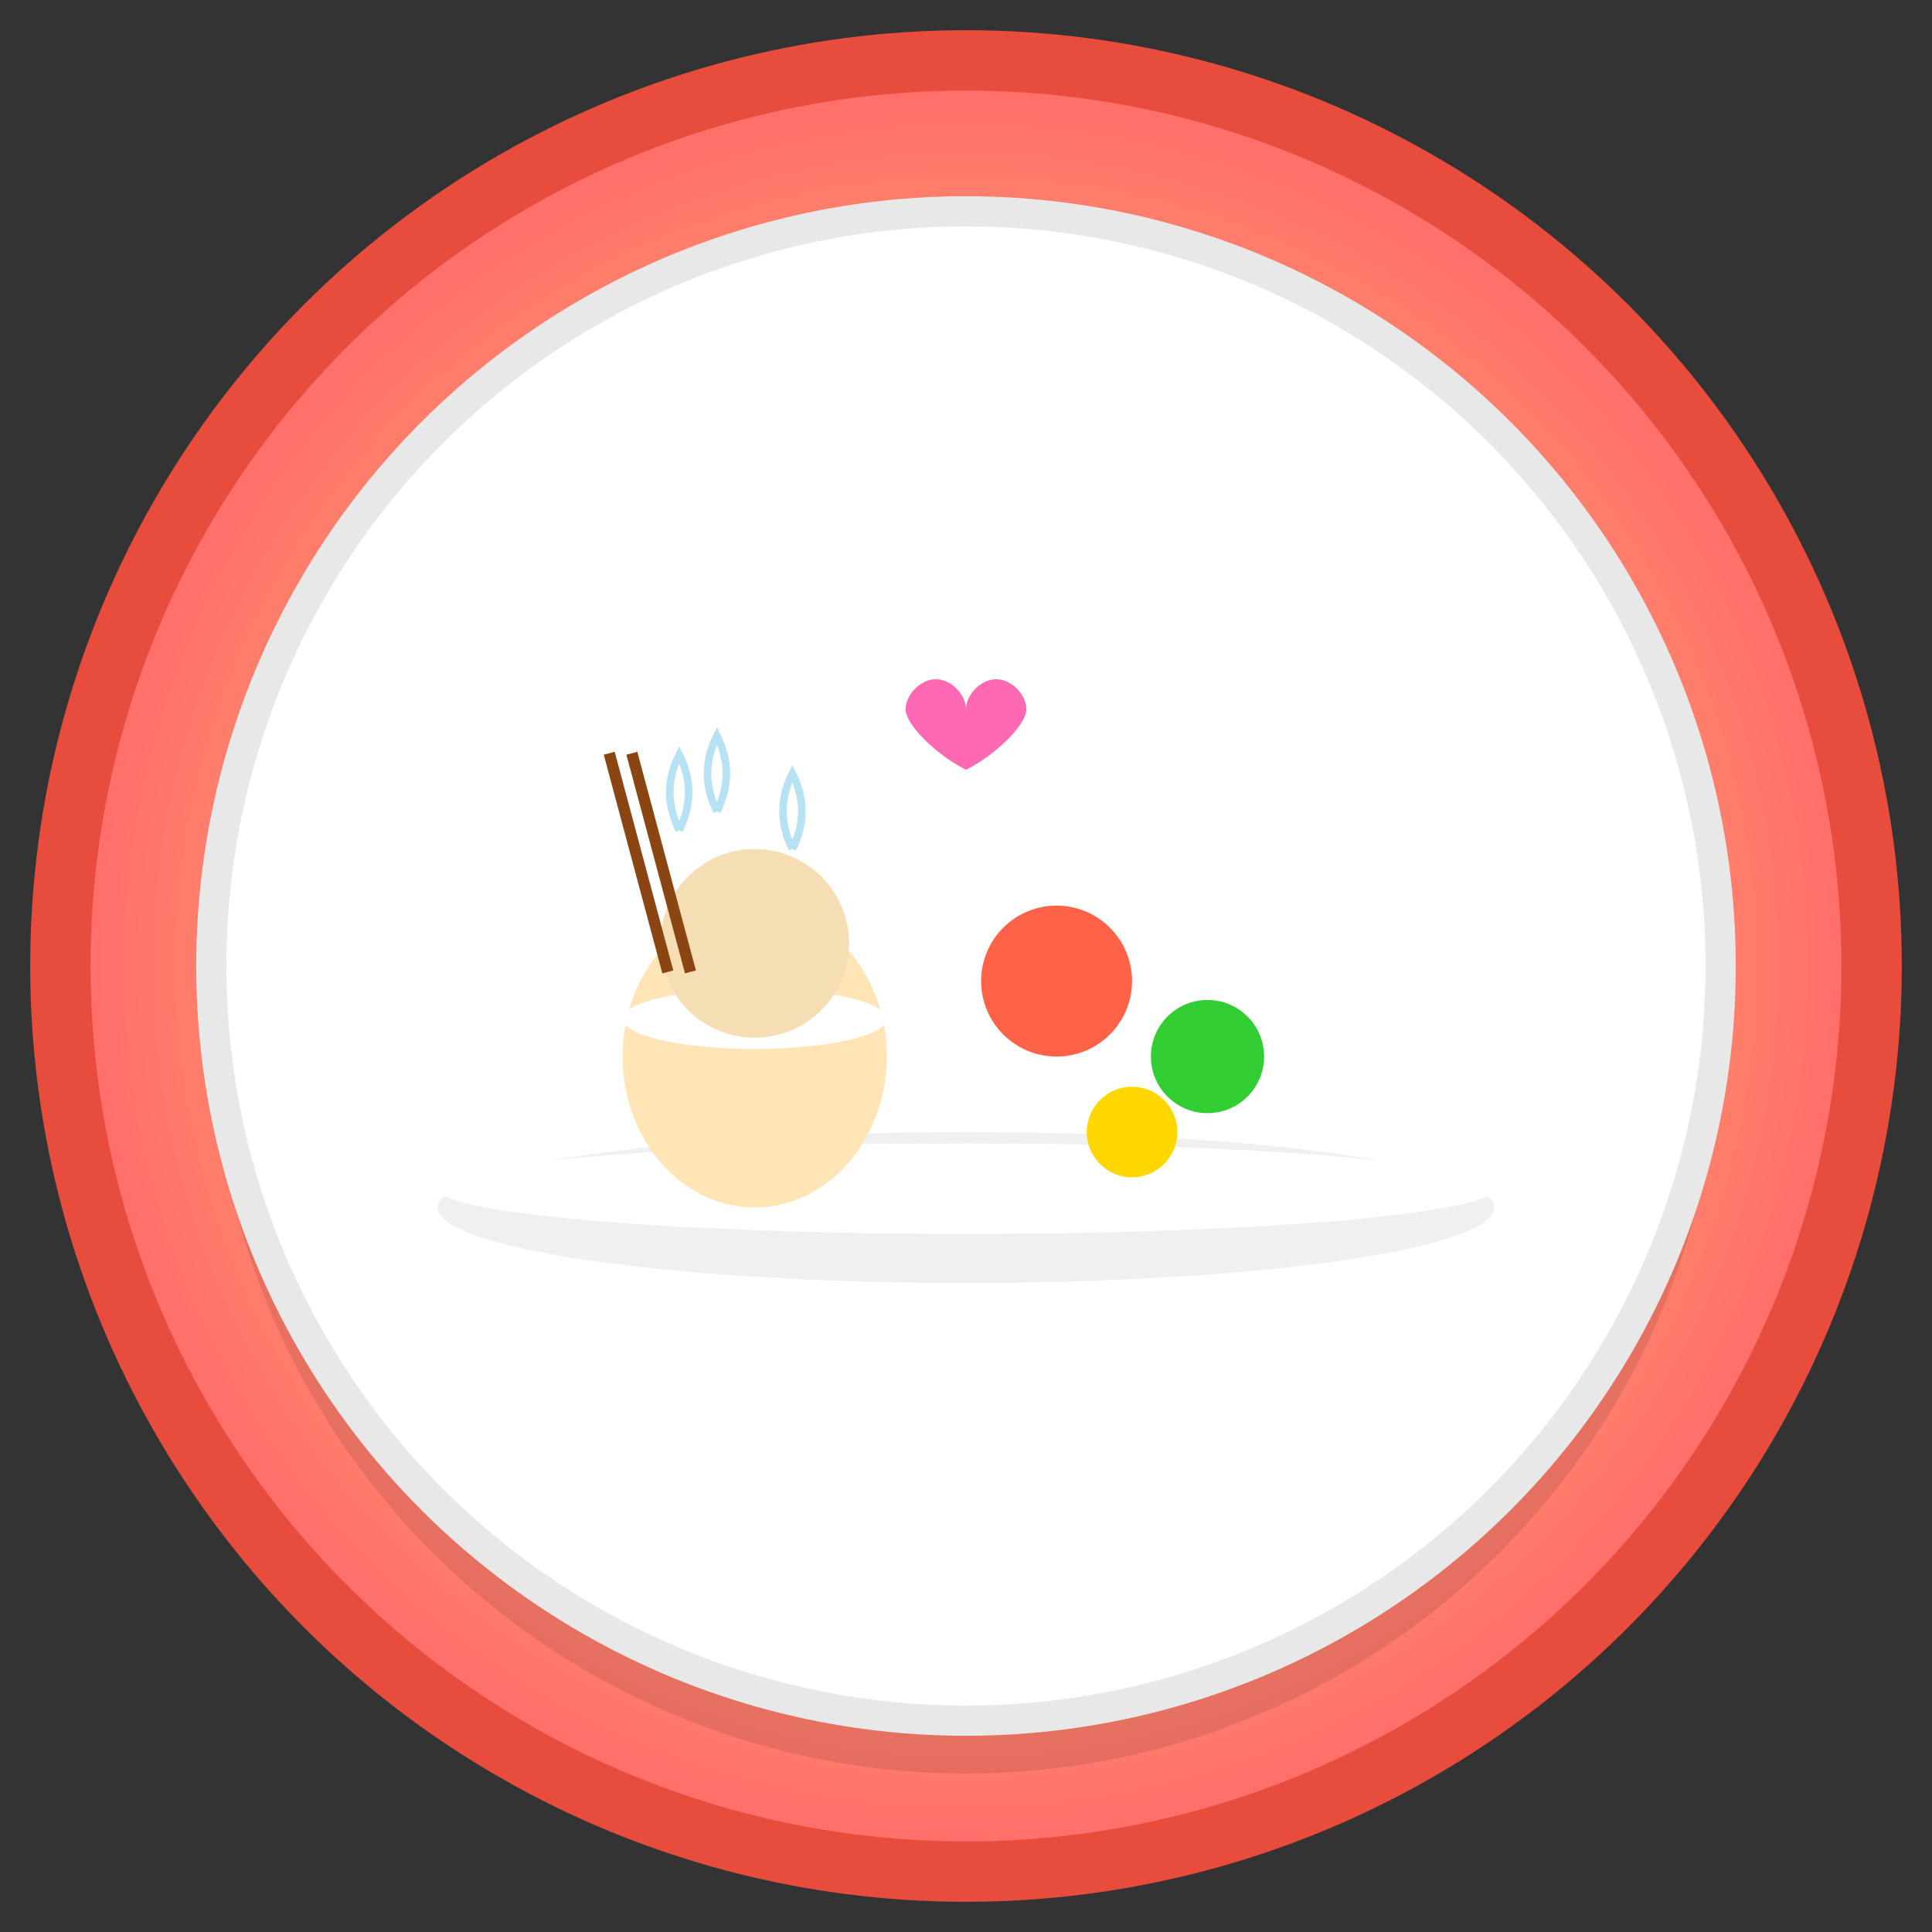 
<svg width="32" height="32" viewBox="0 0 512 512" xmlns="http://www.w3.org/2000/svg">
  <rect x="0" y="0" width="512" height="512" fill="#333333" stroke="none"/>
  <!-- 배경 그라데이션 -->
  <defs>
    <radialGradient id="bg" cx="50%" cy="50%" r="50%">
      <stop offset="0%" style="stop-color:#FFE66D"/>
      <stop offset="100%" style="stop-color:#FF6B6B"/>
    </radialGradient>
  </defs>
  
  <!-- 원형 배경 -->
  <circle cx="256" cy="256" r="240" fill="url(#bg)" stroke="#E74C3C" stroke-width="16"/>
  
  <!-- 그림자 -->
  <circle cx="256" cy="270" r="200" fill="rgba(0,0,0,0.1)"/>
  
  <!-- 메인 아이콘 영역 -->
  <circle cx="256" cy="256" r="200" fill="#FFF" stroke="#E8E8E8" stroke-width="8"/>
  
  <!-- 접시 -->
  <ellipse cx="256" cy="320" rx="140" ry="20" fill="#F0F0F0"/>
  <ellipse cx="256" cy="315" rx="140" ry="12" fill="#FFF"/>
  
  <!-- 밥그릇 -->
  <ellipse cx="200" cy="280" rx="35" ry="40" fill="#FFE4B5"/>
  <ellipse cx="200" cy="270" rx="35" ry="8" fill="#FFF"/>
  <circle cx="200" cy="250" r="25" fill="#F5DEB3"/>
  
  <!-- 반찬들 -->
  <circle cx="280" cy="260" r="20" fill="#FF6347"/>
  <circle cx="320" cy="280" r="15" fill="#32CD32"/>
  <circle cx="300" cy="300" r="12" fill="#FFD700"/>
  
  <!-- 젓가락 -->
  <rect x="160" y="200" width="3" height="60" fill="#8B4513" transform="rotate(-15 160 200)"/>
  <rect x="166" y="200" width="3" height="60" fill="#8B4513" transform="rotate(-15 166 200)"/>
  
  <!-- 하트 -->
  <g transform="translate(256,180) scale(0.8)">
    <path d="M0,10 C0,5 5,0 10,0 C15,0 20,5 20,10 C20,15 10,25 0,30 C-10,25 -20,15 -20,10 C-20,5 -15,0 -10,0 C-5,0 0,5 0,10 Z" fill="#FF69B4"/>
  </g>
  
  <!-- 스팀 효과 -->
  <g opacity="0.6">
    <path d="M180 220 Q185 210 180 200 Q175 210 180 220" stroke="#87CEEB" stroke-width="2" fill="none"/>
    <path d="M190 215 Q195 205 190 195 Q185 205 190 215" stroke="#87CEEB" stroke-width="2" fill="none"/>
    <path d="M210 225 Q215 215 210 205 Q205 215 210 225" stroke="#87CEEB" stroke-width="2" fill="none"/>
  </g>
</svg>
